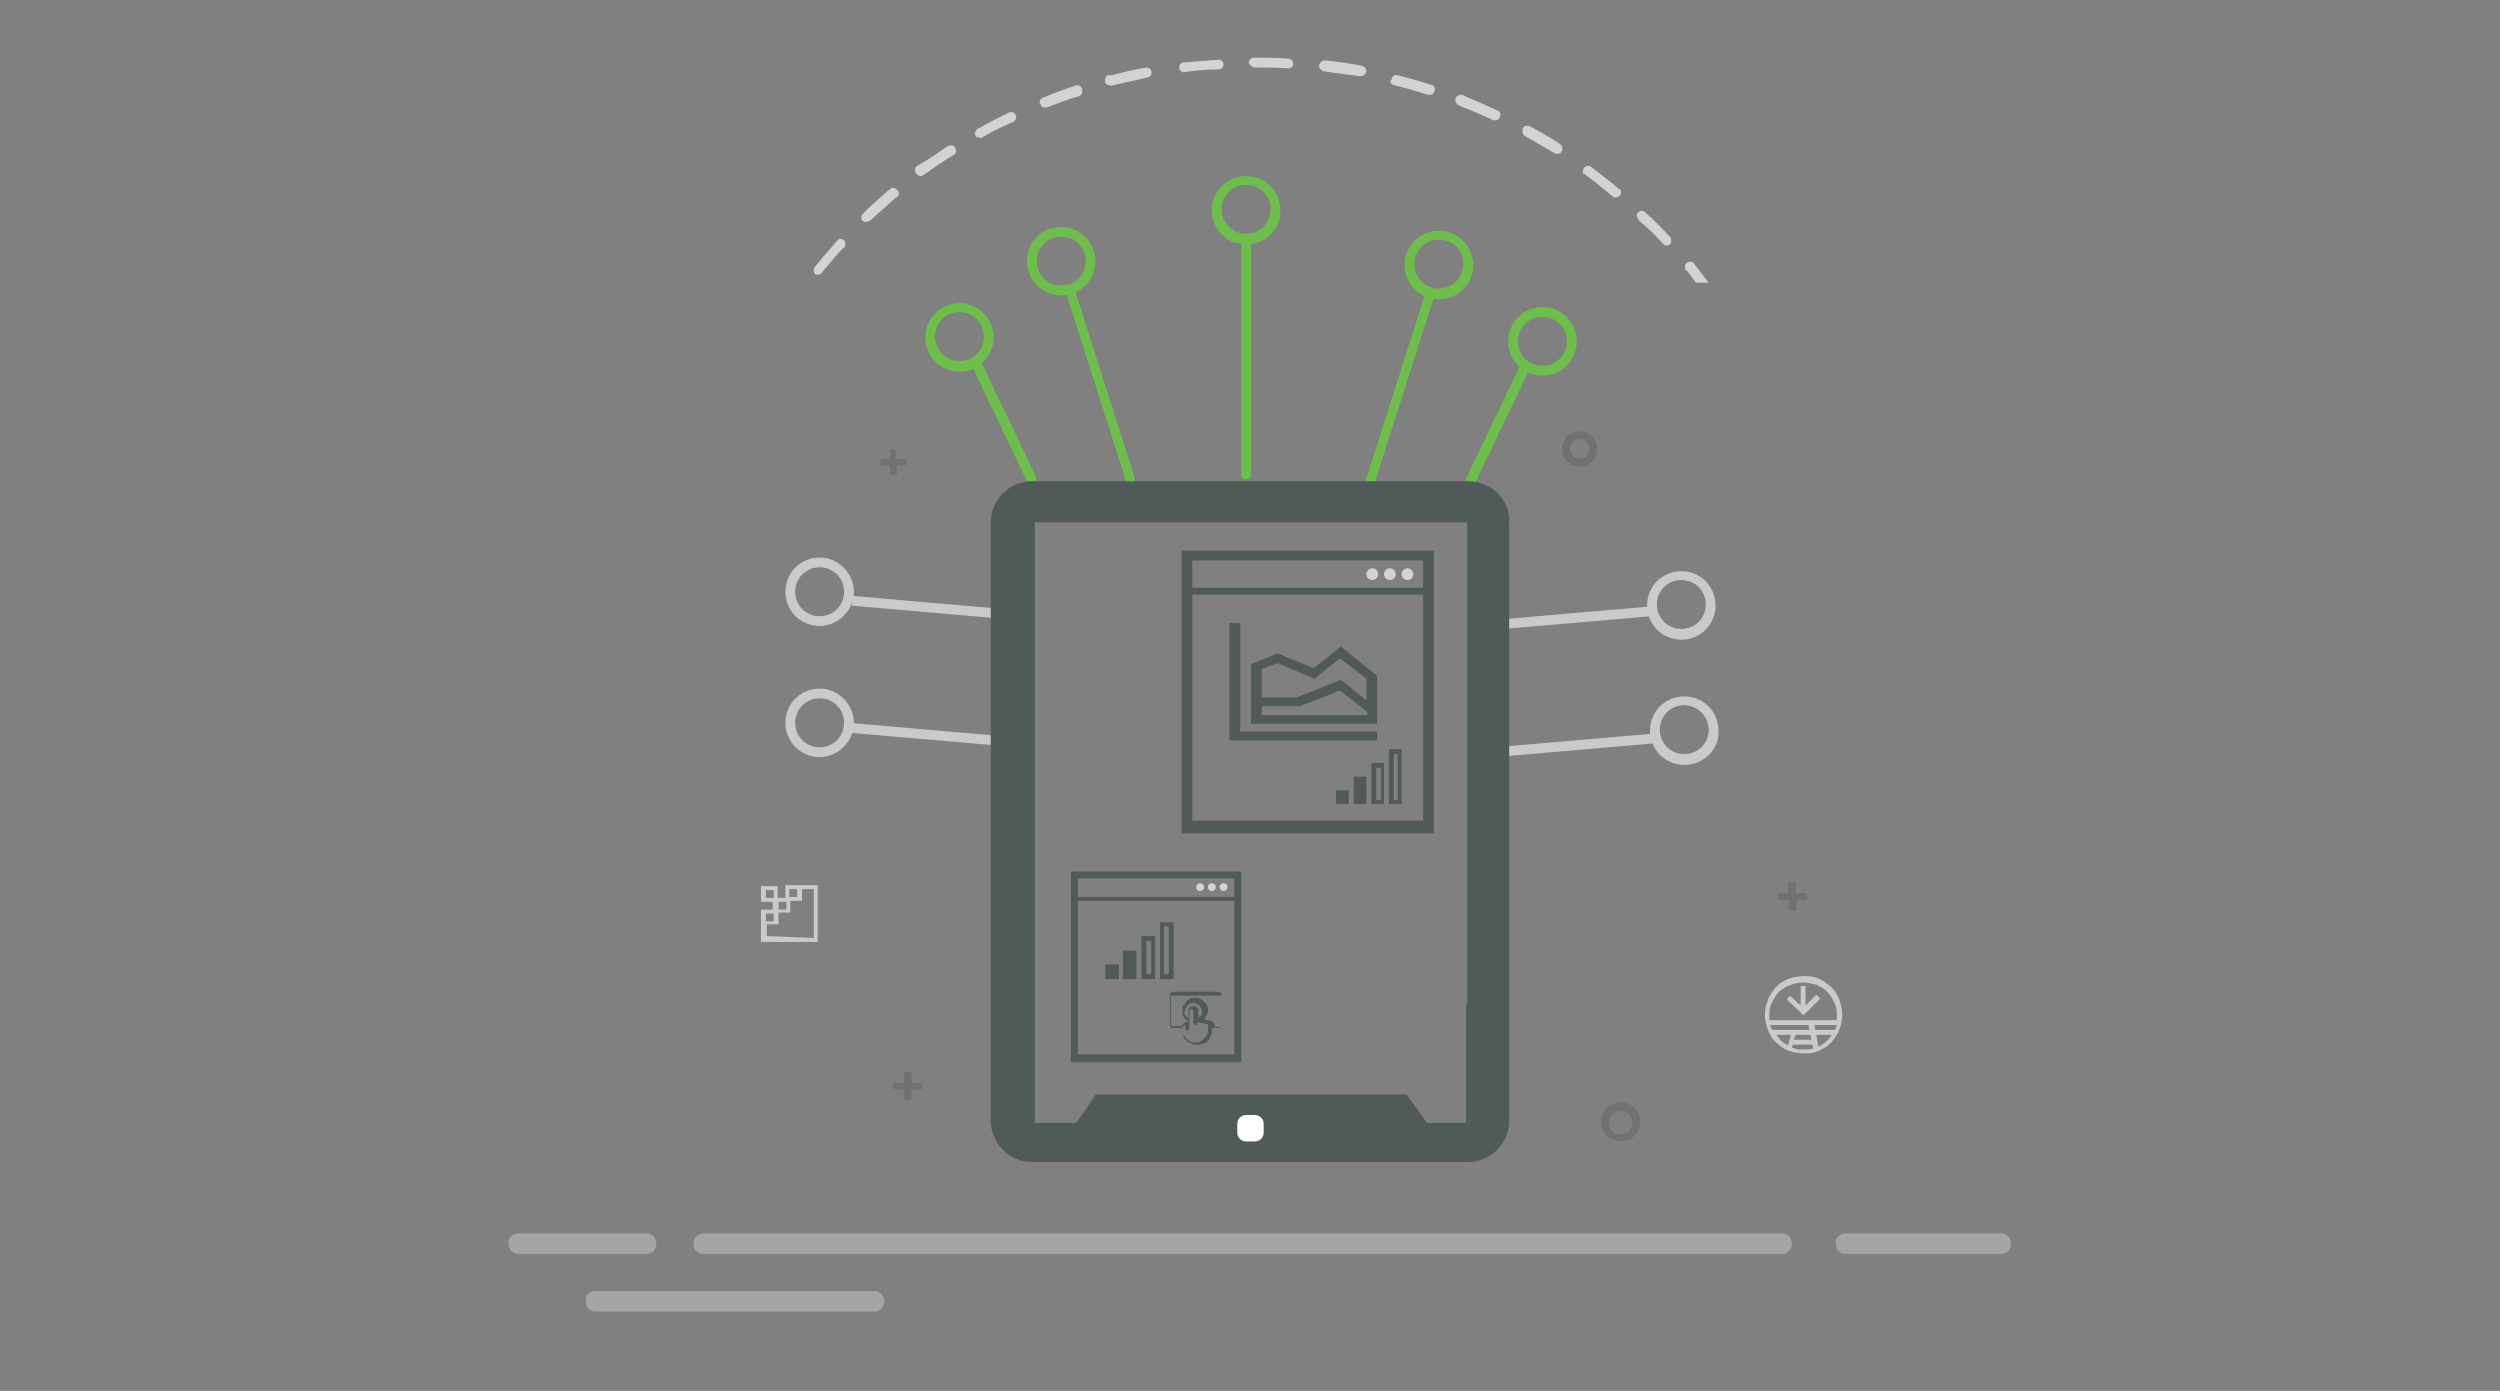 <?xml version="1.0" encoding="utf-8"?>
<!-- Generator: Adobe Illustrator 24.1.2, SVG Export Plug-In . SVG Version: 6.00 Build 0)  -->
<svg version="1.1" id="Layer_1" xmlns="http://www.w3.org/2000/svg" xmlns:xlink="http://www.w3.org/1999/xlink" x="0px" y="0px"
	 viewBox="0 0 255.6 142.2" style="enable-background:new 0 0 255.6 142.2;" xml:space="preserve">
<rect x="0" y="0" width="255.6" height="142.2" fill="#808080" stroke="none"/>
<style type="text/css">
	.st0{opacity:0.5;}
	.st1{fill:#C9CACB;}
	.st2{fill:#D2D3D2;}
	.st3{fill:none;}
	.st4{opacity:0.15;fill:#211E1F;enable-background:new    ;}
	.st5{fill:#6EBE4C;}
	.st6{opacity:0.15;}
	.st7{fill:#211E1F;}
	.st8{fill:#505A59;}
	.st9{fill:#FFFFFF;}
</style>
<g>
	<g class="st0">
		<path class="st1" d="M71.9,126.1h110.3c0.6,0,1,0.5,1,1v0.1c0,0.6-0.5,1-1,1H71.9c-0.6,0-1-0.5-1-1v-0.1
			C70.9,126.6,71.4,126.1,71.9,126.1z"/>
	</g>
	<g class="st0">
		<path class="st1" d="M188.7,126.1h15.9c0.6,0,1,0.5,1,1v0.1c0,0.6-0.5,1-1,1h-15.9c-0.6,0-1-0.5-1-1v-0.1
			C187.6,126.6,188.1,126.1,188.7,126.1z"/>
	</g>
	<g class="st0">
		<path class="st1" d="M60.9,132h28.5c0.6,0,1,0.5,1,1v0.1c0,0.6-0.5,1-1,1H60.9c-0.6,0-1-0.5-1-1V133C59.8,132.4,60.3,132,60.9,132
			z"/>
	</g>
	<g class="st0">
		<path class="st1" d="M53,126.1h13.1c0.6,0,1,0.5,1,1v0.1c0,0.6-0.5,1-1,1H53c-0.6,0-1-0.5-1-1v-0.1
			C51.9,126.6,52.4,126.1,53,126.1z"/>
	</g>
	<path class="st2" d="M120.9,7.4L120.9,7.4c1.3-0.2,2.5-0.3,3.7-0.3c0.3,0,0.5-0.3,0.5-0.5c0-0.3-0.3-0.5-0.5-0.5
		c-1.2,0.1-2.5,0.2-3.7,0.3c-0.3,0.1-0.4,0.4-0.3,0.7C120.6,7.2,120.8,7.3,120.9,7.4L120.9,7.4z"/>
	<path class="st2" d="M113.8,8.7h0.1c1.2-0.3,2.3-0.5,3.5-0.8c0.3-0.1,0.4-0.4,0.3-0.7c0,0,0,0,0,0c-0.1-0.2-0.3-0.3-0.5-0.3l0,0
		c-1.2,0.2-2.4,0.5-3.6,0.8c-0.3-0.1-0.6,0.1-0.6,0.4c-0.1,0.3,0.1,0.6,0.4,0.6C113.5,8.8,113.7,8.8,113.8,8.7L113.8,8.7z"/>
	<path class="st2" d="M128.2,6.9h0.1c1.2,0,2.3,0,3.5,0.1l0,0c0.3-0.1,0.5-0.3,0.4-0.6c0,0,0,0,0,0l0,0c0-0.2-0.2-0.3-0.4-0.4l0,0
		c-1.2-0.1-2.4-0.1-3.6-0.1h-0.1c-0.3,0.1-0.5,0.4-0.4,0.6l0,0C127.8,6.7,128,6.8,128.2,6.9L128.2,6.9z"/>
	<path class="st2" d="M106.8,11c0.1,0,0.1,0,0.2,0c1.1-0.4,2.3-0.9,3.4-1.2c0.3-0.2,0.3-0.5,0.2-0.8c-0.1-0.2-0.3-0.3-0.5-0.3l0,0
		c-1.2,0.4-2.3,0.8-3.5,1.3c-0.3,0.1-0.4,0.5-0.2,0.7l0,0C106.5,10.9,106.6,11,106.8,11L106.8,11z"/>
	<path class="st2" d="M88.5,22.7c0.1,0,0.3-0.1,0.4-0.1c0.9-0.8,1.8-1.6,2.7-2.4c0.3-0.1,0.4-0.5,0.2-0.7c0,0,0,0,0,0
		c-0.1-0.2-0.4-0.3-0.6-0.3c-0.1,0-0.2,0.1-0.2,0.2h-0.1c-0.9,0.8-1.9,1.6-2.7,2.5c-0.2,0.2-0.2,0.5,0,0.7
		C88.3,22.6,88.4,22.7,88.5,22.7z"/>
	<path class="st2" d="M100.3,14.1c0.1,0,0.2,0,0.2-0.1c1-0.6,2.1-1.1,3.2-1.6c0.2-0.2,0.3-0.5,0.1-0.7c0,0,0,0,0,0
		c-0.1-0.2-0.3-0.3-0.6-0.2l0,0c-1.1,0.5-2.2,1.1-3.3,1.7c-0.2,0.2-0.3,0.5-0.1,0.8C100,14,100.1,14.1,100.3,14.1z"/>
	<path class="st2" d="M135.4,7.3c1.2,0.2,2.4,0.3,3.6,0.5h0.1c0.3,0,0.5-0.2,0.6-0.5c0-0.3-0.2-0.5-0.5-0.6
		c-1.2-0.2-2.4-0.4-3.6-0.5c-0.3-0.1-0.6,0.1-0.7,0.4c-0.1,0.2,0,0.5,0.3,0.6C135.2,7.3,135.3,7.3,135.4,7.3z"/>
	<path class="st2" d="M94.1,18c0.1,0,0.2,0,0.3-0.1c1-0.7,2-1.4,3-2c0.3-0.1,0.4-0.4,0.3-0.7c0,0,0,0,0,0c-0.1-0.3-0.4-0.4-0.7-0.3
		c-0.1,0-0.1,0.1-0.2,0.1l0,0c-1,0.7-2,1.4-3.1,2c-0.2,0.2-0.2,0.5,0,0.8l0,0C93.9,17.9,94,18,94.1,18L94.1,18z"/>
	<path class="st2" d="M83.6,28.1c0.2,0,0.3-0.1,0.4-0.2c0.8-0.9,1.5-1.9,2.4-2.7c0.1-0.3,0-0.6-0.2-0.7c0,0,0,0,0,0
		c-0.2-0.1-0.4-0.1-0.5,0c-0.8,0.9-1.6,1.8-2.4,2.8c-0.2,0.2-0.1,0.6,0.1,0.8l0,0C83.4,28,83.5,28.1,83.6,28.1z"/>
	<path class="st2" d="M170.1,25c0.2,0.2,0.6,0.1,0.7-0.1c0,0,0,0,0,0l0,0c0.1-0.2,0.1-0.4,0-0.6c-0.8-0.9-1.7-1.8-2.6-2.6
		c-0.2-0.2-0.5-0.2-0.7,0c0,0,0,0,0,0c-0.2,0.2-0.2,0.5,0,0.7l0,0v0.1C168.5,23.3,169.3,24.1,170.1,25z"/>
	<path class="st2" d="M173.3,27.1c-0.1-0.3-0.4-0.4-0.7-0.3c-0.3,0.1-0.4,0.4-0.3,0.7l0,0c0,0.1,0.1,0.2,0.2,0.2l0,0
		c0.3,0.4,0.6,0.8,0.9,1.2h1.3C174.2,28.3,173.8,27.7,173.3,27.1z"/>
	<path class="st2" d="M164.9,20.1c0.1,0.1,0.2,0.1,0.3,0.1c0.2,0,0.3-0.1,0.4-0.2c0.2-0.2,0.2-0.6-0.1-0.7l0,0
		c-0.9-0.8-1.9-1.5-2.9-2.3c-0.3-0.1-0.6,0-0.7,0.3l0,0c-0.1,0.2-0.1,0.4,0,0.5h0.1C163,18.5,163.9,19.3,164.9,20.1z"/>
	<path class="st2" d="M149.4,10.9c1.1,0.4,2.2,0.9,3.3,1.4c0.1,0,0.2,0,0.2,0c0.3,0,0.5-0.3,0.5-0.6c0-0.2-0.1-0.3-0.3-0.4
		c-1.1-0.5-2.2-1-3.4-1.5c-0.2-0.2-0.6-0.1-0.8,0.1l0,0c-0.2,0.2-0.1,0.6,0.1,0.8C149.2,10.8,149.3,10.8,149.4,10.9L149.4,10.9z"/>
	<path class="st2" d="M155.9,13.9c1,0.6,2.1,1.2,3.1,1.8c0.3,0.1,0.6,0,0.7-0.3c0,0,0,0,0,0c0.1-0.2,0-0.5-0.1-0.6
		c-1-0.7-2.1-1.3-3.2-1.9c-0.3-0.1-0.6,0-0.7,0.2l0,0C155.6,13.5,155.7,13.8,155.9,13.9z"/>
	<path class="st2" d="M142.5,8.7c1.2,0.3,2.3,0.6,3.5,1h0.2c0.3,0,0.5-0.3,0.5-0.6c0-0.2-0.1-0.4-0.3-0.4c-1.2-0.4-2.3-0.7-3.5-1
		c-0.3-0.1-0.6,0.1-0.6,0.4C142,8.3,142.2,8.6,142.5,8.7L142.5,8.7z"/>
	<g id="b9d9adb6-2a93-4efc-a44b-32f20deb4ae8">
		<rect x="-0.3" y="-0.3" class="st3" width="255.9" height="142.4"/>
	</g>
	<path class="st1" d="M184.4,99.8c0.4,0,0.7,0,1.1,0.1c0.3,0.1,0.6,0.2,0.9,0.4c0.3,0.2,0.6,0.4,0.8,0.6c0.2,0.2,0.5,0.5,0.6,0.8
		c0.2,0.3,0.3,0.6,0.4,1c0.2,0.7,0.2,1.4,0,2.1c-0.1,0.3-0.2,0.7-0.4,1c-0.2,0.3-0.4,0.6-0.6,0.8c-0.2,0.2-0.5,0.5-0.8,0.6
		c-0.3,0.2-0.6,0.3-0.9,0.4c-0.3,0.1-0.7,0.1-1.1,0.1c-0.3,0-0.7-0.1-1-0.1c-0.3-0.1-0.7-0.2-1-0.4c-0.3-0.2-0.6-0.4-0.8-0.6
		c-0.2-0.2-0.5-0.5-0.6-0.8c-0.2-0.3-0.3-0.6-0.4-1c-0.2-0.7-0.2-1.4,0-2.1c0.1-0.3,0.2-0.7,0.4-1c0.2-0.3,0.4-0.6,0.6-0.8
		c0.2-0.2,0.5-0.5,0.8-0.6c0.3-0.2,0.6-0.3,1-0.4C183.7,99.9,184,99.8,184.4,99.8z M187.8,104.3c0-0.2,0-0.3,0-0.5
		c0-0.3,0-0.6-0.1-0.9c-0.2-0.6-0.5-1.1-0.9-1.5c-0.2-0.2-0.4-0.4-0.7-0.5c-0.3-0.2-0.5-0.3-0.8-0.3c-0.6-0.2-1.3-0.2-1.9,0
		c-0.3,0.1-0.6,0.2-0.8,0.3c-0.3,0.2-0.5,0.3-0.7,0.5c-0.4,0.4-0.7,1-0.9,1.5c-0.1,0.3-0.1,0.6-0.1,0.9c0,0.2,0,0.3,0,0.5H187.8z
		 M181,104.8c0,0.1,0,0.2,0.1,0.3l0.1,0.2h3.8l-0.1-0.5H181z M183.1,105.8h-1.5c0.2,0.2,0.3,0.4,0.5,0.6c0.2,0.2,0.4,0.3,0.7,0.5
		L183.1,105.8z M185.7,101.7l0.4,0.4l-1.7,1.7l-1.7-1.6l0.3-0.4l1.1,1v-2h0.5v2L185.7,101.7z M184.4,107.3c0.3,0,0.7,0,1-0.1
		l-0.1-0.4h-2l-0.1,0.3c0.2,0.1,0.4,0.1,0.6,0.2C184,107.3,184.2,107.3,184.4,107.3L184.4,107.3z M183.6,105.8l-0.2,0.5h1.8
		l-0.1-0.5H183.6z M187.6,105.3c0-0.1,0.1-0.2,0.1-0.2c0-0.1,0.1-0.2,0.1-0.3h-2.3l0.1,0.5H187.6z M185.9,107
		c0.3-0.1,0.5-0.3,0.8-0.5c0.2-0.2,0.4-0.4,0.6-0.7h-1.6L185.9,107z"/>
	<path class="st1" d="M80.3,90.5h3.3v5.8h-5.8V93h1.2v-0.8h-1.2v-1.6h1.7v1.2h0.8V90.5z M83.2,95.9v-5H82v1.2h-1.2v1.2h-1.2v1.2
		h-1.2v1.2L83.2,95.9z M78.3,91.8h0.8v-0.8h-0.8V91.8z M78.3,93.4v0.8h0.8v-0.8H78.3z M79.6,92.2V93h0.8v-0.8L79.6,92.2z M80.7,90.9
		v0.8h0.8v-0.8H80.7z"/>
	<path class="st4" d="M161.5,47.7c-1,0-1.8-0.8-1.8-1.8s0.8-1.8,1.8-1.8s1.8,0.8,1.8,1.8S162.5,47.7,161.5,47.7z M161.5,44.9
		c-0.6,0-1,0.5-1,1s0.5,1,1,1c0.6,0,1-0.5,1-1S162.1,44.9,161.5,44.9z"/>
	<path class="st1" d="M171.9,65.4c-2,0-3.5-1.6-3.5-3.5c0-2,1.6-3.5,3.5-3.5c2,0,3.5,1.6,3.5,3.5C175.4,63.8,173.9,65.4,171.9,65.4z
		 M171.9,59.3c-1.4,0-2.5,1.1-2.5,2.5s1.1,2.5,2.5,2.5s2.5-1.1,2.5-2.5S173.3,59.3,171.9,59.3z"/>
	<path class="st5" d="M157.7,38.4c-2,0-3.5-1.6-3.5-3.5c0-2,1.6-3.5,3.5-3.5c2,0,3.5,1.6,3.5,3.5C161.2,36.9,159.6,38.4,157.7,38.4z
		 M157.7,32.4c-1.4,0-2.5,1.1-2.5,2.5c0,1.4,1.1,2.5,2.5,2.5s2.5-1.1,2.5-2.5C160.2,33.5,159.1,32.4,157.7,32.4z"/>
	<path class="st5" d="M147.1,30.6c-2,0-3.5-1.6-3.5-3.5c0-2,1.6-3.5,3.5-3.5c2,0,3.5,1.6,3.5,3.5C150.7,29,149.1,30.6,147.1,30.6z
		 M147.1,24.5c-1.4,0-2.5,1.1-2.5,2.5c0,1.4,1.1,2.5,2.5,2.5s2.5-1.1,2.5-2.5C149.7,25.6,148.5,24.5,147.1,24.5z"/>
	<path class="st5" d="M127.4,25c-2,0-3.5-1.6-3.5-3.5c0-2,1.6-3.5,3.5-3.5c2,0,3.5,1.6,3.5,3.5C131,23.4,129.4,25,127.4,25z
		 M127.4,18.9c-1.4,0-2.5,1.1-2.5,2.5c0,1.4,1.1,2.5,2.5,2.5c1.4,0,2.5-1.1,2.5-2.5C130,20.1,128.8,18.9,127.4,18.9z"/>
	<path class="st5" d="M108.5,30.2c-2,0-3.5-1.6-3.5-3.5c0-2,1.6-3.5,3.5-3.5s3.5,1.6,3.5,3.5C112,28.6,110.5,30.2,108.5,30.2z
		 M108.5,24.2c-1.4,0-2.5,1.1-2.5,2.5s1.1,2.5,2.5,2.5s2.5-1.1,2.5-2.5S109.9,24.2,108.5,24.2z"/>
	<path class="st5" d="M98.1,38c-2,0-3.5-1.6-3.5-3.5c0-2,1.6-3.5,3.5-3.5s3.5,1.6,3.5,3.5C101.6,36.4,100,38,98.1,38z M98.1,31.9
		c-1.4,0-2.5,1.1-2.5,2.5s1.1,2.5,2.5,2.5s2.5-1.1,2.5-2.5S99.5,31.9,98.1,31.9z"/>
	<path class="st1" d="M172.2,78.2c-2,0-3.5-1.6-3.5-3.5c0-2,1.6-3.5,3.5-3.5c2,0,3.5,1.6,3.5,3.5C175.8,76.6,174.2,78.2,172.2,78.2z
		 M172.2,72.1c-1.4,0-2.5,1.1-2.5,2.5c0,1.4,1.1,2.5,2.5,2.5c1.4,0,2.5-1.1,2.5-2.5C174.7,73.3,173.6,72.1,172.2,72.1z"/>
	<path class="st1" d="M83.8,77.4c-2,0-3.5-1.6-3.5-3.5c0-2,1.6-3.5,3.5-3.5s3.5,1.6,3.5,3.5C87.3,75.8,85.7,77.4,83.8,77.4z
		 M83.8,71.4c-1.4,0-2.5,1.1-2.5,2.5s1.1,2.5,2.5,2.5s2.5-1.1,2.5-2.5S85.2,71.4,83.8,71.4z"/>
	<path class="st1" d="M83.8,64c-2,0-3.5-1.6-3.5-3.5c0-2,1.6-3.5,3.5-3.5s3.5,1.6,3.5,3.5C87.3,62.4,85.7,64,83.8,64z M83.8,58
		c-1.4,0-2.5,1.1-2.5,2.5c0,1.4,1.1,2.5,2.5,2.5s2.5-1.1,2.5-2.5C86.3,59.1,85.2,58,83.8,58z"/>
	<path class="st4" d="M165.7,116.7c-1.1,0-2-0.9-2-2c0-1.1,0.9-2,2-2s2,0.9,2,2C167.7,115.8,166.8,116.7,165.7,116.7z M165.7,113.6
		c-0.7,0-1.2,0.5-1.2,1.2c0,0.7,0.5,1.2,1.2,1.2s1.2-0.5,1.2-1.2C166.9,114.1,166.4,113.6,165.7,113.6z"/>
	<g class="st6">
		<path class="st7" d="M92.4,46.9h-0.8v-0.8c0-0.1-0.1-0.2-0.2-0.2h-0.3C91,45.9,91,46,91,46.1v0.8h-0.8c-0.1,0-0.2,0.1-0.2,0.2v0.3
			c0,0.1,0.1,0.2,0.2,0.2c0,0,0,0,0,0H91v0.8c0,0.1,0.1,0.2,0.2,0.2h0.3c0.1,0,0.2-0.1,0.2-0.2v-0.8h0.8c0.1,0,0.2-0.1,0.2-0.1
			c0,0,0,0,0,0V47C92.6,46.9,92.5,46.9,92.4,46.9z"/>
	</g>
	<g class="st6">
		<path class="st7" d="M184.5,91.3h-0.9v-0.9c0-0.1-0.1-0.2-0.2-0.2h-0.4c-0.1,0-0.2,0.1-0.2,0.2v0.9H182c-0.1,0-0.2,0.1-0.2,0.2
			v0.3c0,0.1,0.1,0.2,0.2,0.2h0.9v0.9c0,0.1,0.1,0.2,0.2,0.2h0.4c0.1,0,0.2-0.1,0.2-0.2V92h0.9c0.1,0,0.2-0.1,0.2-0.2v-0.3
			C184.7,91.4,184.6,91.3,184.5,91.3C184.5,91.3,184.5,91.3,184.5,91.3z"/>
	</g>
	<g class="st6">
		<path class="st7" d="M94.1,110.7h-0.9v-0.9c0-0.1-0.1-0.2-0.2-0.2h-0.4c-0.1,0-0.2,0.1-0.2,0.2c0,0,0,0,0,0v0.9h-0.9
			c-0.1,0-0.2,0.1-0.2,0.2c0,0,0,0,0,0v0.3c0,0.1,0.1,0.2,0.2,0.2c0,0,0,0,0,0h0.9v0.9c0,0.1,0.1,0.2,0.2,0.2c0,0,0,0,0,0H93
			c0.1,0,0.2-0.1,0.2-0.2v-0.9h0.9c0.1,0,0.2-0.1,0.2-0.2l0,0v-0.3C94.3,110.8,94.2,110.7,94.1,110.7z"/>
	</g>
	
		<rect x="94.5" y="54.1" transform="matrix(8.636796e-02 -0.996 0.996 8.636796e-02 25.042 151.375)" class="st1" width="1" height="15.8"/>
	
		<rect x="94.2" y="67.2" transform="matrix(8.633677e-02 -0.996 0.996 8.633677e-02 11.724 162.931)" class="st1" width="1" height="15.8"/>
	
		<rect x="153.1" y="62.7" transform="matrix(0.996 -8.595521e-02 8.595521e-02 0.996 -4.836 14.069)" class="st1" width="15.8" height="1"/>
	
		<rect x="153.4" y="75.7" transform="matrix(0.996 -8.595521e-02 8.595521e-02 0.996 -5.956 14.148)" class="st1" width="15.8" height="1"/>
	<path class="st5" d="M105.5,49.5c-0.2,0-0.4-0.1-0.5-0.3l-5.5-11.5c-0.1-0.3,0-0.6,0.2-0.7c0.3-0.1,0.6,0,0.7,0.2l5.5,11.5
		c0.1,0.3,0,0.6-0.2,0.7C105.6,49.5,105.5,49.5,105.5,49.5z"/>
	<path class="st5" d="M150.4,49.5c-0.1,0-0.1,0-0.2-0.1c-0.3-0.1-0.4-0.4-0.2-0.7l5.5-11.5c0.1-0.3,0.4-0.4,0.7-0.2
		c0.3,0.1,0.4,0.4,0.2,0.7l-5.5,11.5C150.8,49.4,150.6,49.5,150.4,49.5z"/>
	<path class="st5" d="M115.6,49.5c-0.2,0-0.4-0.1-0.5-0.4l-6-18.8c-0.1-0.3,0.1-0.6,0.3-0.6c0.3-0.1,0.6,0.1,0.6,0.3l6,18.8
		c0.1,0.3-0.1,0.6-0.3,0.6C115.7,49.5,115.6,49.5,115.6,49.5z"/>
	<path class="st5" d="M140.2,49.5c-0.1,0-0.1,0-0.2,0c-0.3-0.1-0.4-0.4-0.3-0.6l6-18.8c0.1-0.3,0.4-0.4,0.6-0.3
		c0.3,0.1,0.4,0.4,0.3,0.6l-6,18.8C140.6,49.4,140.4,49.5,140.2,49.5z"/>
	<path class="st5" d="M127.4,49c-0.3,0-0.5-0.2-0.5-0.5V25c0-0.3,0.2-0.5,0.5-0.5c0.3,0,0.5,0.2,0.5,0.5v23.5
		C128,48.7,127.7,49,127.4,49z"/>
	<g>
		<circle class="st2" cx="143.9" cy="58.7" r="0.6"/>
		<circle class="st2" cx="142.1" cy="58.7" r="0.6"/>
		<circle class="st2" cx="140.3" cy="58.7" r="0.6"/>
		<path class="st8" d="M126.8,74.8h14v0.9h-15.1v-12h1.1L126.8,74.8z M140.8,69.1v4.9h-12.9v-6.1l2.7-1.1l3.7,1.5l2.8-2.2
			L140.8,69.1z M130.6,67.8l-1.6,0.6v2.9h3.6l4.5-1.8l2.6,2.1v-2.2l-2.7-2.1l-2.6,2.1L130.6,67.8z M129,73.1h10.8v-0.3l-2.8-2.2
			l-4.1,1.6H129V73.1z"/>
		<path class="st8" d="M136.6,82.2v-1.4h1.3v1.4H136.6z M138.4,82.2v-2.8h1.3v2.8H138.4z M140.2,82.2V78h1.3v4.2H140.2z M140.7,78.5
			v3.3h0.5v-3.3H140.7z M142,76.6h1.3v5.6H142V76.6z M142.9,81.8v-4.7h-0.4v4.7H142.9z"/>
		<path class="st8" d="M120.8,56.3h25.8v28.9h-25.8V56.3z M145.5,57.3h-23.6v2.8h23.6V57.3z M121.9,83.9h23.6V60.8h-23.6V83.9z"/>
	</g>
	<g>
		<circle class="st2" cx="125.1" cy="90.7" r="0.4"/>
		<circle class="st2" cx="123.9" cy="90.7" r="0.4"/>
		<circle class="st2" cx="122.7" cy="90.7" r="0.4"/>
		<path class="st8" d="M113,100.1v-1.5h1.4v1.5H113z M114.8,100.1v-2.9h1.4v2.9H114.8z M116.7,100.1v-4.4h1.4v4.4H116.7z
			 M117.2,96.2v3.4h0.5v-3.4H117.2z M118.6,94.3h1.4v5.8h-1.4V94.3z M119.5,99.6v-4.9h-0.5v4.9H119.5z"/>
		<path class="st8" d="M109.5,89.1h17.4v19.5h-17.4V89.1z M126.2,89.8h-16v1.9h16V89.8z M110.2,107.8h16V92.1h-16V107.8z"/>
	</g>
	<path class="st8" d="M150.1,49.2h-44.6c-2.3,0-4.2,1.9-4.2,4.2v9v43.6v8.6c0,2.3,1.9,4.2,4.2,4.2h44.6c2.3,0,4.2-1.9,4.2-4.2v-9V62
		v-8.6C154.4,51.1,152.5,49.2,150.1,49.2z M149.9,102.7v12.1h-4c-0.7-1-1.4-1.9-2.1-2.9H112c-0.6,1-1.3,2-2,2.9h-4.2v-12.4v-37V53.4
		h44.2v12.4V102.7z"/>
	<path class="st9" d="M128.3,116.7h-0.9c-0.5,0-0.9-0.4-0.9-0.9v-0.9c0-0.5,0.4-0.9,0.9-0.9h0.9c0.5,0,0.9,0.4,0.9,0.9v0.9
		C129.2,116.3,128.8,116.7,128.3,116.7z"/>
	<g>
		<path class="st8" d="M124.6,101.4c0,0,0.1,0,0.1,0s0.1,0,0.1,0.1s0.1,0.1,0.1,0.1s0,0.1,0,0.1v3.1c0,0,0,0.1,0,0.1s0,0.1-0.1,0.1
			s-0.1,0.1-0.1,0.1s-0.1,0-0.1,0h-0.7v0.2c0,0.2,0,0.4-0.1,0.6c-0.1,0.2-0.2,0.4-0.3,0.5s-0.3,0.3-0.5,0.3
			c-0.2,0.1-0.4,0.1-0.6,0.1c-0.2,0-0.4,0-0.6-0.1c-0.2-0.1-0.4-0.2-0.5-0.3c-0.1-0.1-0.3-0.3-0.3-0.5c-0.1-0.2-0.1-0.4-0.1-0.6
			v-0.2h-1c0,0-0.1,0-0.1,0c0,0-0.1,0-0.1-0.1s-0.1-0.1-0.1-0.1s0-0.1,0-0.1v-3.1c0,0,0-0.1,0-0.1s0-0.1,0.1-0.1s0.1-0.1,0.1-0.1
			c0,0,0.1,0,0.1,0H124.6z M124.6,101.8h-4.9v3.1h1.1c0.1-0.1,0.1-0.2,0.3-0.3c0.1-0.1,0.2-0.1,0.4-0.1v-0.1c-0.1,0-0.2-0.1-0.3-0.2
			c-0.1-0.1-0.2-0.2-0.2-0.3c-0.1-0.1-0.1-0.2-0.1-0.3c0-0.1,0-0.2,0-0.3c0-0.2,0-0.3,0.1-0.5c0.1-0.1,0.2-0.3,0.3-0.4
			s0.2-0.2,0.4-0.3c0.1-0.1,0.3-0.1,0.5-0.1c0.2,0,0.3,0,0.5,0.1c0.1,0.1,0.3,0.2,0.4,0.3s0.2,0.2,0.3,0.4c0.1,0.1,0.1,0.3,0.1,0.5
			c0,0.2,0,0.3-0.1,0.5c-0.1,0.1-0.2,0.3-0.3,0.4c0.1,0,0.2,0.1,0.4,0.1c0.1,0,0.2,0.1,0.4,0.1c0.1,0,0.1,0,0.1,0.1s0.1,0.1,0.1,0.1
			c0,0,0.1,0.1,0.1,0.1c0,0,0,0.1,0,0.2v0.1h0.7V101.8z M122.5,104.1c0.1-0.1,0.2-0.2,0.3-0.3c0.1-0.1,0.1-0.3,0.1-0.4
			c0-0.1,0-0.2-0.1-0.3c0-0.1-0.1-0.2-0.2-0.3s-0.2-0.1-0.3-0.2c-0.1,0-0.2-0.1-0.3-0.1s-0.2,0-0.3,0.1c-0.1,0-0.2,0.1-0.3,0.2
			c-0.1,0.1-0.1,0.2-0.2,0.3c0,0.1-0.1,0.2-0.1,0.3c0,0.1,0,0.3,0.1,0.4c0.1,0.1,0.1,0.2,0.3,0.3v-0.7c0-0.1,0-0.1,0-0.2
			c0-0.1,0.1-0.1,0.1-0.2s0.1-0.1,0.2-0.1c0.1,0,0.1,0,0.2,0c0.1,0,0.1,0,0.2,0c0.1,0,0.1,0.1,0.2,0.1c0,0,0.1,0.1,0.1,0.2
			c0,0.1,0,0.1,0,0.2V104.1z M123.5,104.8C123.5,104.8,123.5,104.8,123.5,104.8c0-0.1-0.1-0.1-0.1-0.1l-1-0.2c0,0,0,0.1,0,0.1
			c0,0,0,0.1,0,0.1s0,0.1-0.1,0.1c0,0-0.1,0-0.1,0c0,0-0.1,0-0.1-0.1c0,0-0.1-0.1-0.1-0.1v-1.3c0,0,0-0.1-0.1-0.1s-0.1-0.1-0.1-0.1
			c0,0-0.1,0-0.1,0.1s-0.1,0.1-0.1,0.1v1.9c0,0,0,0.1-0.1,0.1c0,0-0.1,0.1-0.1,0.1s-0.1,0-0.1-0.1c0,0-0.1-0.1-0.1-0.1v-0.4
			c0,0-0.1,0-0.1,0s-0.1,0-0.1,0.1s-0.1,0.1-0.1,0.1s0,0.1,0,0.1v0.2c0,0.2,0,0.3,0.1,0.5c0.1,0.1,0.2,0.3,0.3,0.4s0.2,0.2,0.4,0.3
			c0.1,0.1,0.3,0.1,0.5,0.1c0.2,0,0.3,0,0.5-0.1c0.1-0.1,0.3-0.2,0.4-0.3s0.2-0.2,0.3-0.4c0.1-0.1,0.1-0.3,0.1-0.5V104.8z"/>
	</g>
</g>
</svg>
